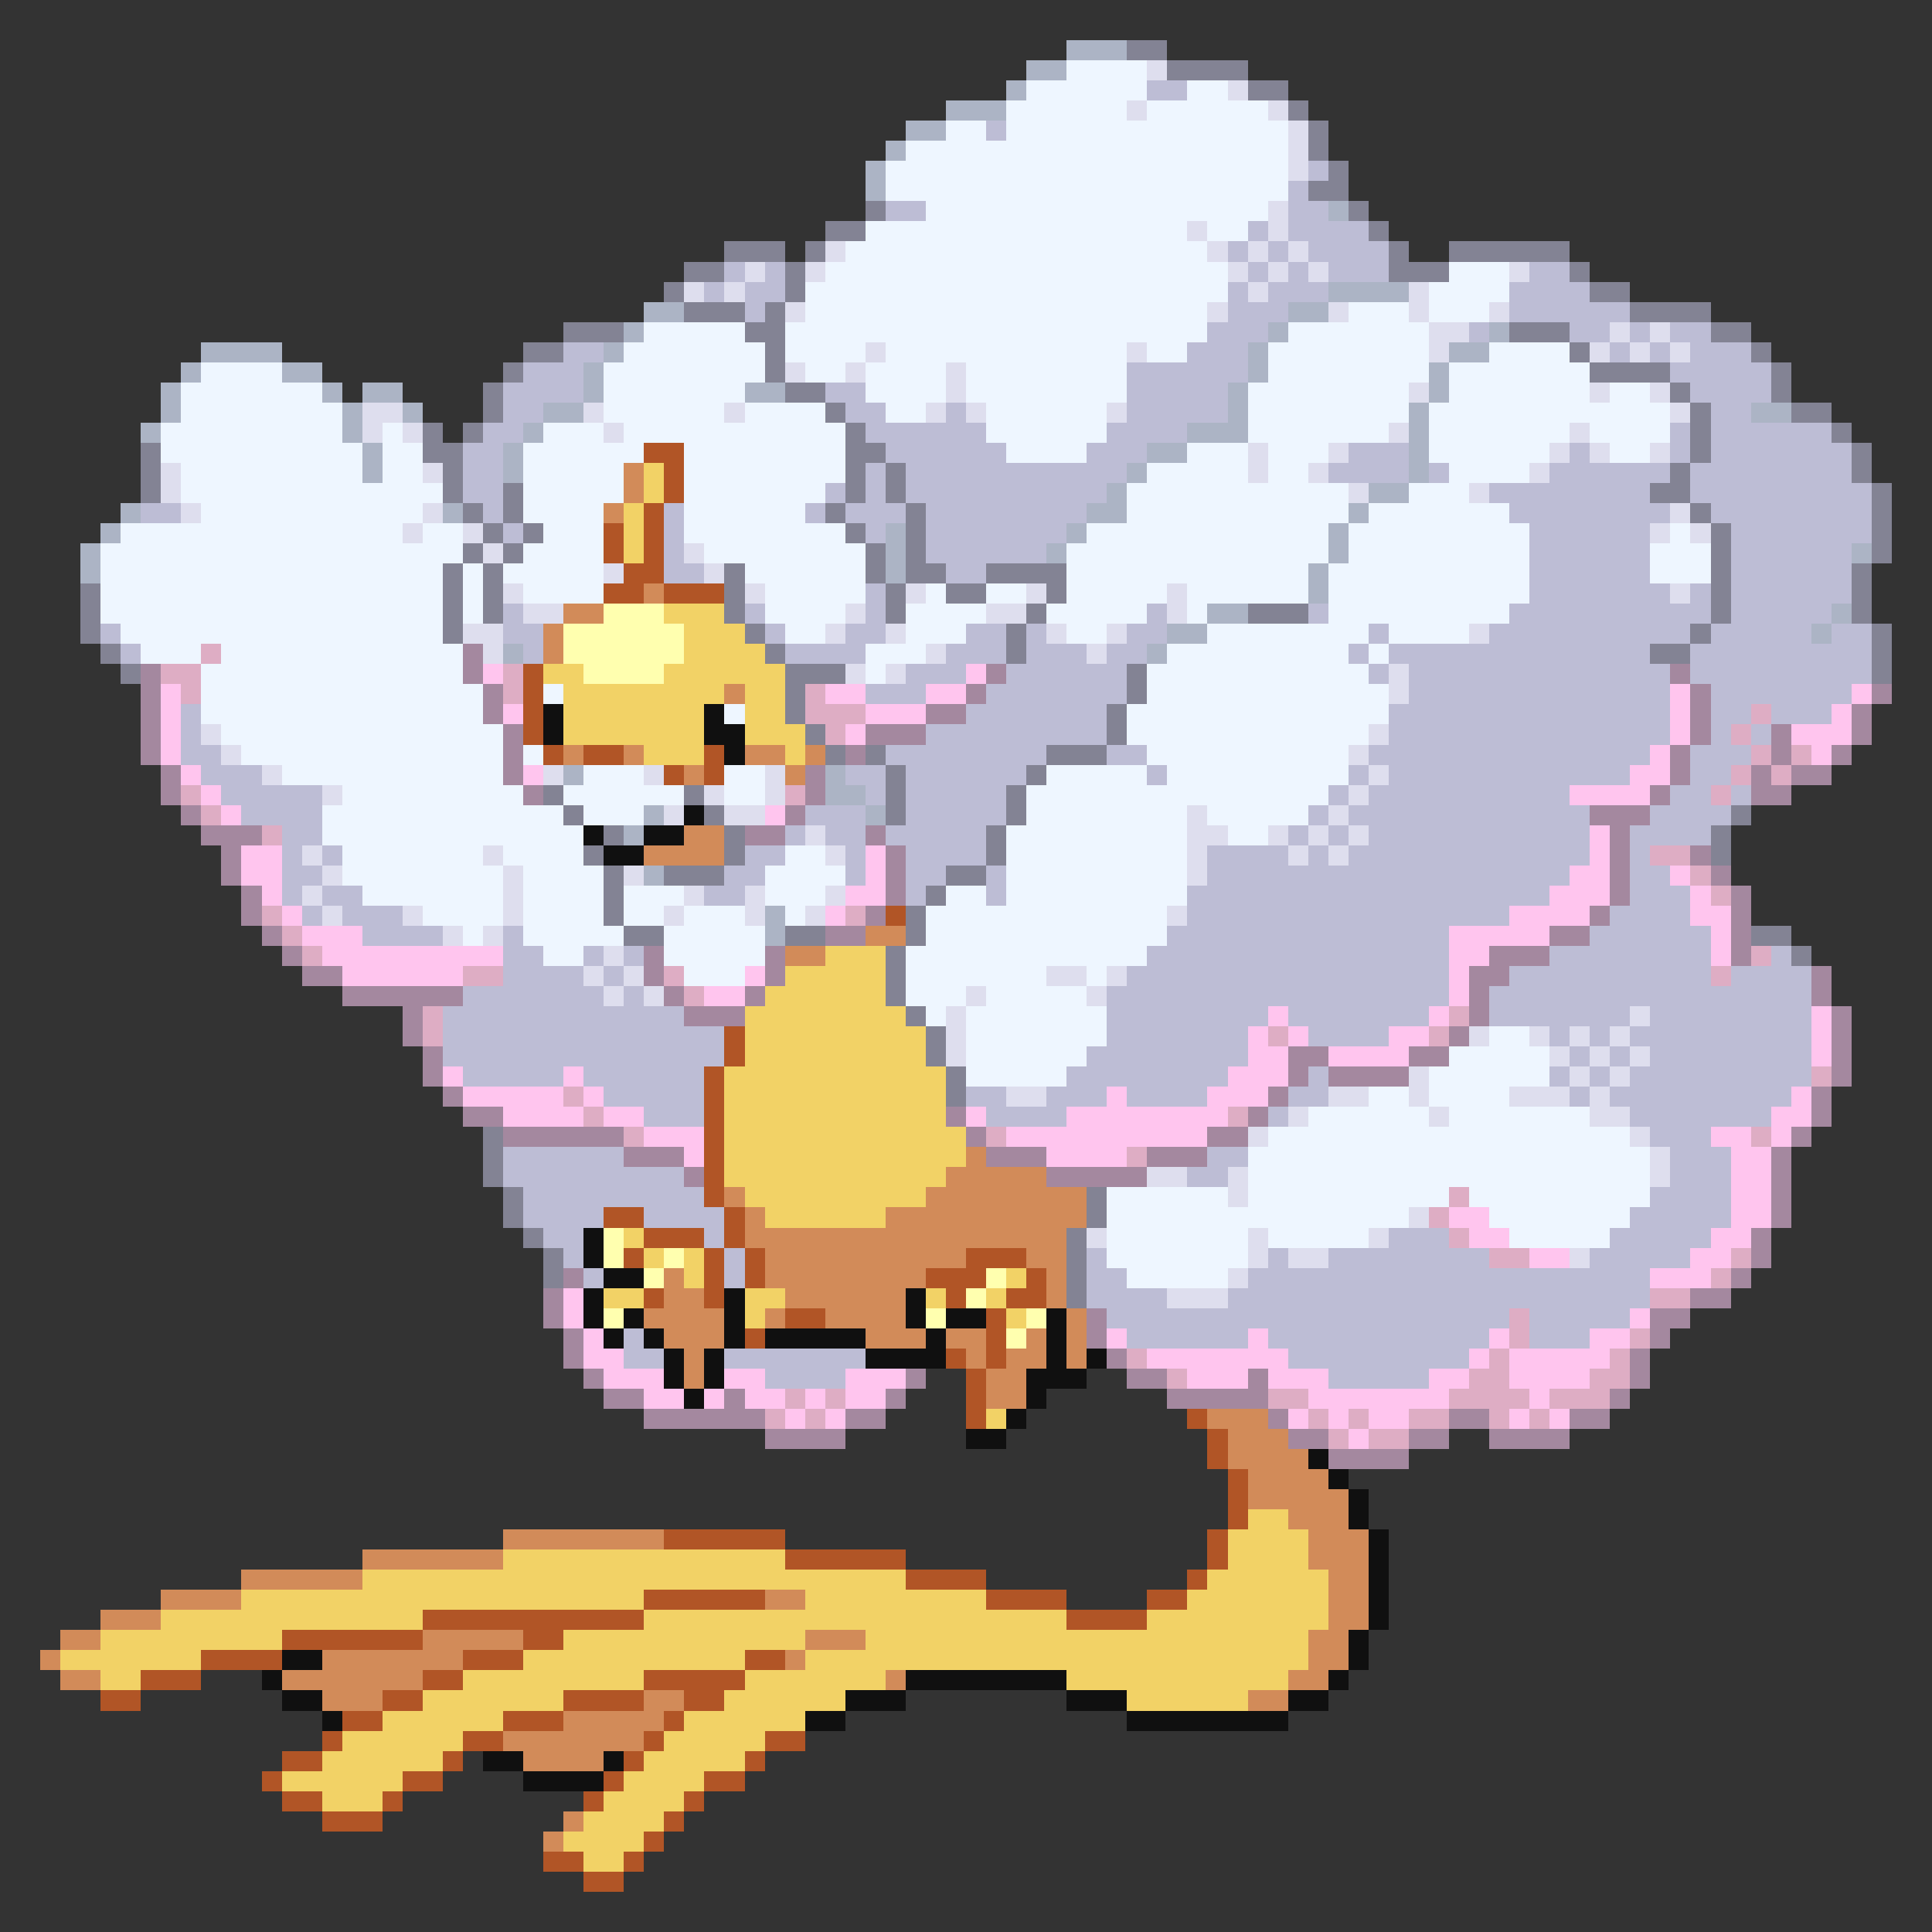 <svg xmlns="http://www.w3.org/2000/svg" viewBox="0 -0.5 96 96" shape-rendering="crispEdges">
<rect x="0" y="-0.5" width="96" height="96" fill="#333333" stroke="none"/>
<path stroke="#acb4c5" d="M53 2h3M51 3h2M50 4h1M47 5h3M45 6h2M44 7h1M43 8h1M43 9h1M66 10h1M66 14h4M32 15h2M64 15h2M31 16h1M63 16h1M74 16h1M10 17h4M30 17h1M62 17h1M72 17h2M9 18h1M14 18h2M29 18h1M62 18h1M71 18h1M8 19h1M16 19h1M18 19h2M29 19h1M37 19h2M61 19h1M71 19h1M8 20h1M17 20h1M20 20h1M27 20h2M61 20h1M70 20h1M87 20h2M7 21h1M17 21h1M26 21h1M59 21h3M70 21h1M18 22h1M25 22h1M57 22h2M70 22h1M18 23h1M25 23h1M56 23h1M70 23h1M55 24h1M68 24h2M6 25h1M22 25h1M54 25h2M67 25h1M5 26h1M44 26h1M53 26h1M66 26h1M4 27h1M44 27h1M52 27h1M66 27h1M92 27h1M4 28h1M44 28h1M65 28h1M65 29h1M60 30h2M91 30h1M58 31h2M90 31h1M25 32h1M57 32h1M28 38h1M41 38h1M41 39h2M32 40h1M43 40h1M31 41h1M32 43h1M38 45h1M38 46h1" />
<path stroke="#838394" d="M56 2h2M58 3h4M62 4h2M64 5h1M65 6h1M65 7h1M66 8h1M65 9h2M43 10h1M67 10h1M41 11h2M68 11h1M36 12h3M40 12h1M69 12h1M72 12h6M34 13h2M39 13h1M69 13h3M78 13h1M33 14h1M39 14h1M79 14h2M34 15h3M38 15h1M81 15h4M28 16h3M37 16h2M75 16h3M85 16h2M26 17h2M38 17h1M78 17h1M87 17h1M25 18h1M38 18h1M79 18h4M88 18h1M24 19h1M39 19h2M83 19h1M88 19h1M24 20h1M41 20h1M84 20h1M89 20h2M21 21h1M23 21h1M42 21h1M84 21h1M91 21h1M7 22h1M21 22h2M42 22h2M84 22h1M92 22h1M7 23h1M22 23h1M42 23h1M44 23h1M83 23h1M92 23h1M7 24h1M22 24h1M25 24h1M42 24h1M44 24h1M82 24h2M93 24h1M23 25h1M25 25h1M41 25h1M45 25h1M84 25h1M93 25h1M24 26h1M26 26h1M42 26h1M45 26h1M85 26h1M93 26h1M23 27h1M25 27h1M43 27h1M45 27h1M85 27h1M93 27h1M22 28h1M24 28h1M36 28h1M43 28h1M45 28h2M49 28h4M85 28h1M92 28h1M4 29h1M22 29h1M24 29h1M36 29h1M44 29h1M47 29h2M52 29h1M85 29h1M92 29h1M4 30h1M22 30h1M24 30h1M36 30h1M44 30h1M51 30h1M62 30h3M85 30h1M92 30h1M4 31h1M22 31h1M37 31h1M50 31h1M84 31h1M93 31h1M5 32h1M38 32h1M50 32h1M82 32h2M93 32h1M6 33h1M39 33h3M56 33h1M93 33h1M39 34h1M56 34h1M39 35h1M55 35h1M40 36h1M55 36h1M41 37h1M43 37h1M52 37h3M44 38h1M51 38h1M27 39h1M34 39h1M44 39h1M50 39h1M28 40h1M35 40h1M44 40h1M50 40h1M86 40h1M30 41h1M36 41h1M49 41h1M85 41h1M29 42h1M36 42h1M49 42h1M85 42h1M30 43h1M33 43h3M47 43h2M30 44h1M46 44h1M30 45h1M45 45h1M31 46h2M39 46h2M45 46h1M87 46h2M44 47h1M89 47h1M44 48h1M44 49h1M45 50h1M46 51h1M46 52h1M47 53h1M47 54h1M24 56h1M24 57h1M24 58h1M25 59h1M54 59h1M25 60h1M54 60h1M26 61h1M53 61h1M27 62h1M53 62h1M27 63h1M53 63h1M53 64h1" />
<path stroke="#eef6ff" d="M53 3h4M51 4h6M59 4h2M50 5h6M57 5h6M47 6h2M50 6h14M45 7h19M44 8h20M44 9h20M46 10h17M43 11h16M60 11h2M42 12h18M41 13h20M72 13h3M40 14h21M71 14h4M40 15h20M67 15h3M71 15h3M32 16h5M39 16h21M64 16h7M31 17h7M39 17h4M44 17h12M57 17h2M63 17h8M74 17h4M10 18h4M30 18h8M40 18h2M43 18h4M48 18h8M63 18h8M72 18h7M9 19h7M30 19h7M43 19h4M48 19h8M62 19h8M72 19h7M80 19h2M9 20h8M30 20h6M37 20h4M44 20h2M49 20h6M62 20h8M71 20h12M8 21h9M19 21h1M27 21h3M31 21h11M49 21h6M62 21h7M71 21h7M79 21h4M8 22h10M19 22h2M26 22h6M34 22h8M50 22h4M59 22h3M63 22h3M71 22h6M80 22h2M9 23h9M19 23h2M26 23h5M34 23h8M57 23h5M63 23h2M72 23h4M9 24h13M26 24h5M34 24h7M56 24h11M70 24h3M10 25h11M26 25h4M34 25h6M56 25h11M68 25h7M6 26h14M21 26h2M27 26h3M34 26h8M54 26h12M67 26h9M83 26h1M5 27h18M26 27h4M35 27h8M53 27h13M67 27h9M82 27h3M5 28h17M23 28h1M25 28h5M37 28h6M53 28h12M66 28h10M82 28h3M5 29h17M23 29h1M26 29h4M38 29h5M46 29h1M49 29h2M53 29h5M59 29h6M66 29h10M5 30h17M23 30h1M38 30h4M45 30h4M52 30h5M59 30h1M66 30h9M6 31h16M39 31h2M45 31h3M53 31h2M60 31h8M69 31h4M7 32h3M11 32h12M43 32h3M58 32h9M68 32h1M10 33h13M43 33h1M57 33h11M10 34h14M27 34h1M57 34h12M10 35h14M36 35h1M56 35h13M11 36h14M56 36h12M12 37h13M26 37h1M57 37h10M14 38h11M29 38h3M36 38h2M52 38h5M58 38h9M17 39h9M28 39h6M36 39h2M51 39h15M16 40h12M29 40h3M51 40h8M60 40h5M16 41h13M50 41h9M61 41h2M17 42h7M25 42h4M39 42h2M50 42h9M17 43h8M26 43h4M38 43h4M50 43h9M18 44h7M26 44h4M31 44h3M38 44h3M47 44h2M50 44h9M21 45h4M26 45h4M31 45h2M34 45h3M39 45h1M46 45h12M23 46h1M26 46h5M33 46h5M46 46h12M27 47h2M33 47h5M45 47h12M34 48h3M45 48h7M54 48h1M45 49h3M49 49h5M46 50h1M48 50h7M48 51h7M74 51h2M48 52h6M72 52h5M48 53h5M71 53h6M68 54h2M71 54h4M65 55h6M72 55h7M63 56h18M62 57h20M62 58h20M55 59h6M62 59h10M73 59h9M55 60h15M74 60h7M55 61h7M63 61h5M75 61h5M55 62h7M56 63h5" />
<path stroke="#dedeee" d="M57 3h1M61 4h1M56 5h1M63 5h1M64 6h1M64 7h1M64 8h1M63 10h1M59 11h1M63 11h1M41 12h1M60 12h1M62 12h1M64 12h1M37 13h1M40 13h1M61 13h1M63 13h1M65 13h1M75 13h1M34 14h1M36 14h1M62 14h1M70 14h1M39 15h1M60 15h1M66 15h1M70 15h1M74 15h1M71 16h2M80 16h1M82 16h1M43 17h1M56 17h1M71 17h1M79 17h1M81 17h1M83 17h1M39 18h1M42 18h1M47 18h1M47 19h1M70 19h1M79 19h1M82 19h1M18 20h2M29 20h1M36 20h1M46 20h1M48 20h1M55 20h1M83 20h1M18 21h1M20 21h1M30 21h1M69 21h1M78 21h1M62 22h1M66 22h1M77 22h1M79 22h1M82 22h1M8 23h1M21 23h1M62 23h1M65 23h1M76 23h1M8 24h1M67 24h1M73 24h1M9 25h1M21 25h1M83 25h1M20 26h1M23 26h1M82 26h1M84 26h1M24 27h1M34 27h1M30 28h1M35 28h1M25 29h1M37 29h1M45 29h1M51 29h1M58 29h1M83 29h1M26 30h2M42 30h1M49 30h2M58 30h1M23 31h2M41 31h1M44 31h1M52 31h1M55 31h1M73 31h1M24 32h1M46 32h1M54 32h1M42 33h1M44 33h1M69 33h1M69 34h1M10 36h1M68 36h1M11 37h1M67 37h1M13 38h1M27 38h1M32 38h1M38 38h1M68 38h1M16 39h1M35 39h1M38 39h1M67 39h1M33 40h1M36 40h2M59 40h1M66 40h1M40 41h1M59 41h2M63 41h1M65 41h1M67 41h1M15 42h1M24 42h1M41 42h1M59 42h1M64 42h1M66 42h1M16 43h1M25 43h1M31 43h1M59 43h1M15 44h1M25 44h1M34 44h1M37 44h1M41 44h1M16 45h1M20 45h1M25 45h1M33 45h1M37 45h1M40 45h1M58 45h1M22 46h1M24 46h1M30 47h1M29 48h1M31 48h1M52 48h2M55 48h1M30 49h1M32 49h1M48 49h1M54 49h1M47 50h1M81 50h1M47 51h1M73 51h1M76 51h1M78 51h1M80 51h1M47 52h1M77 52h1M79 52h1M81 52h1M70 53h1M78 53h1M80 53h1M50 54h2M66 54h2M70 54h1M75 54h3M79 54h1M64 55h1M71 55h1M79 55h2M62 56h1M81 56h1M82 57h1M57 58h2M61 58h1M82 58h1M61 59h1M70 60h1M54 61h1M62 61h1M68 61h1M62 62h1M64 62h2M78 62h1M61 63h1M58 64h3" />
<path stroke="#bdbdd5" d="M57 4h2M49 6h1M65 8h1M64 9h1M44 10h2M64 10h2M62 11h1M64 11h4M61 12h1M63 12h1M65 12h4M36 13h1M38 13h1M62 13h1M64 13h1M66 13h3M76 13h2M35 14h1M37 14h2M61 14h1M63 14h3M75 14h4M37 15h1M61 15h3M75 15h6M60 16h3M73 16h1M78 16h2M81 16h1M83 16h2M28 17h2M59 17h3M80 17h1M82 17h1M84 17h3M26 18h3M56 18h6M83 18h5M25 19h4M41 19h2M56 19h5M84 19h4M25 20h2M42 20h2M47 20h1M56 20h5M85 20h2M24 21h2M43 21h6M55 21h4M83 21h1M85 21h6M23 22h2M44 22h6M54 22h3M67 22h3M78 22h1M83 22h1M85 22h7M23 23h2M43 23h1M45 23h11M66 23h4M71 23h1M77 23h6M84 23h8M23 24h2M41 24h1M43 24h1M45 24h10M74 24h8M84 24h9M7 25h2M24 25h1M33 25h1M40 25h1M42 25h3M46 25h8M75 25h8M85 25h8M25 26h1M33 26h1M43 26h1M46 26h7M76 26h6M86 26h7M33 27h1M46 27h6M76 27h6M86 27h6M33 28h2M47 28h2M76 28h6M86 28h6M43 29h1M76 29h7M84 29h1M86 29h6M25 30h1M37 30h1M43 30h1M57 30h1M65 30h1M75 30h10M86 30h5M5 31h1M25 31h2M38 31h1M42 31h2M48 31h2M51 31h1M56 31h2M68 31h1M74 31h10M85 31h5M91 31h2M6 32h1M26 32h1M39 32h4M47 32h3M51 32h3M55 32h2M67 32h1M69 32h13M84 32h9M45 33h3M50 33h6M68 33h1M70 33h13M84 33h9M43 34h3M49 34h7M70 34h13M85 34h7M9 35h1M48 35h7M69 35h14M85 35h2M88 35h3M9 36h1M46 36h9M69 36h14M85 36h1M87 36h1M9 37h2M44 37h8M55 37h2M68 37h14M84 37h3M10 38h3M42 38h2M45 38h6M57 38h1M67 38h1M69 38h12M84 38h2M11 39h5M43 39h1M45 39h5M66 39h1M68 39h10M83 39h2M86 39h1M12 40h4M40 40h3M45 40h5M65 40h1M67 40h12M82 40h4M14 41h2M39 41h1M41 41h2M44 41h5M64 41h1M66 41h1M68 41h11M81 41h4M14 42h1M16 42h1M37 42h2M42 42h1M45 42h4M60 42h4M65 42h1M67 42h12M81 42h1M14 43h2M36 43h2M42 43h1M45 43h2M49 43h1M60 43h18M81 43h2M14 44h1M16 44h2M35 44h2M45 44h1M49 44h1M59 44h18M81 44h3M15 45h1M17 45h3M59 45h16M80 45h4M18 46h4M25 46h1M58 46h14M79 46h6M25 47h2M29 47h1M31 47h1M57 47h15M77 47h8M88 47h1M25 48h4M30 48h1M56 48h16M75 48h10M86 48h4M23 49h7M31 49h1M55 49h17M74 49h16M22 50h12M55 50h8M64 50h7M74 50h7M82 50h8M22 51h14M55 51h7M65 51h4M77 51h1M79 51h1M81 51h9M22 52h14M54 52h8M78 52h1M80 52h1M82 52h8M23 53h5M29 53h6M53 53h8M65 53h1M77 53h1M79 53h1M81 53h9M30 54h5M48 54h2M52 54h3M56 54h4M64 54h2M78 54h1M80 54h9M32 55h3M49 55h4M63 55h1M81 55h7M82 56h3M25 57h6M60 57h2M83 57h3M25 58h9M59 58h2M83 58h3M26 59h9M82 59h4M26 60h4M32 60h4M81 60h5M27 61h2M35 61h1M69 61h3M80 61h5M28 62h1M36 62h1M54 62h1M63 62h1M66 62h8M79 62h5M29 63h1M36 63h1M54 63h2M62 63h20M54 64h4M61 64h21M55 65h20M76 65h5M31 66h1M56 66h6M63 66h11M76 66h3M31 67h2M36 67h7M64 67h9M38 68h4M66 68h5" />
<path stroke="#b15526" d="M32 22h2M33 23h1M33 24h1M32 25h1M30 26h1M32 26h1M30 27h1M32 27h1M31 28h2M30 29h2M33 29h3M26 33h1M26 34h1M26 35h1M26 36h1M27 37h1M29 37h2M35 37h1M33 38h1M35 38h1M44 45h1M36 51h1M36 52h1M35 53h1M35 54h1M35 55h1M35 56h1M35 57h1M35 58h1M35 59h1M30 60h2M36 60h1M32 61h3M36 61h1M31 62h1M35 62h1M37 62h1M48 62h3M35 63h1M37 63h1M46 63h3M51 63h1M32 64h1M35 64h1M47 64h1M50 64h2M39 65h2M49 65h1M37 66h1M49 66h1M47 67h1M49 67h1M48 68h1M48 69h1M48 70h1M59 70h1M60 71h1M60 72h1M61 73h1M61 74h1M61 75h1M33 76h6M60 76h1M39 77h6M60 77h1M45 78h4M59 78h1M32 79h6M49 79h4M57 79h2M21 80h11M53 80h4M14 81h7M26 81h2M10 82h4M23 82h3M37 82h2M7 83h3M21 83h2M32 83h5M5 84h2M19 84h2M28 84h4M34 84h2M17 85h2M25 85h3M33 85h1M16 86h1M23 86h2M32 86h1M38 86h2M14 87h2M22 87h1M31 87h1M37 87h1M13 88h1M20 88h2M30 88h1M35 88h2M14 89h2M19 89h1M29 89h1M34 89h1M16 90h3M33 90h1M32 91h1M27 92h2M31 92h1M29 93h2" />
<path stroke="#d28b59" d="M31 23h1M31 24h1M30 25h1M32 29h1M28 30h2M27 31h1M27 32h1M36 34h1M28 37h1M31 37h1M37 37h2M40 37h1M34 38h1M39 38h1M34 41h2M32 42h4M43 46h2M39 47h2M48 57h1M47 58h5M36 59h1M46 59h8M37 60h1M44 60h10M37 61h16M38 62h10M51 62h2M33 63h1M38 63h8M52 63h1M33 64h2M39 64h6M52 64h1M32 65h4M38 65h1M41 65h4M53 65h1M33 66h3M43 66h3M47 66h2M51 66h1M53 66h1M34 67h1M48 67h1M50 67h2M53 67h1M34 68h1M49 68h2M49 69h2M60 70h3M61 71h3M61 72h4M62 73h4M62 74h5M64 75h3M25 76h8M65 76h3M18 77h7M65 77h3M12 78h6M66 78h2M8 79h4M38 79h2M66 79h2M5 80h3M66 80h2M3 81h2M21 81h5M40 81h3M65 81h2M2 82h1M16 82h7M39 82h1M65 82h2M3 83h2M14 83h7M44 83h1M64 83h2M16 84h3M32 84h2M62 84h2M28 85h5M25 86h7M26 87h4M28 90h1M27 91h1" />
<path stroke="#f2d266" d="M32 23h1M32 24h1M31 25h1M31 26h1M31 27h1M33 30h3M34 31h3M34 32h4M27 33h2M33 33h6M28 34h8M37 34h2M28 35h7M37 35h2M28 36h7M37 36h3M32 37h3M39 37h1M41 47h3M39 48h5M38 49h6M37 50h8M37 51h9M37 52h9M36 53h11M36 54h11M36 55h11M36 56h12M36 57h12M36 58h11M37 59h9M38 60h6M31 61h1M32 62h1M34 62h1M34 63h1M50 63h1M30 64h2M37 64h2M46 64h1M49 64h1M37 65h1M50 65h1M49 70h1M62 75h2M61 76h4M25 77h14M61 77h4M18 78h27M60 78h6M12 79h20M40 79h9M59 79h7M8 80h13M32 80h21M57 80h9M5 81h9M28 81h12M43 81h22M3 82h7M26 82h11M40 82h25M5 83h2M23 83h9M37 83h7M53 83h11M21 84h7M36 84h6M56 84h6M19 85h6M34 85h6M17 86h6M33 86h5M16 87h6M32 87h5M14 88h6M31 88h4M16 89h3M30 89h4M29 90h4M28 91h4M29 92h2" />
<path stroke="#ffffaf" d="M30 30h3M28 31h6M28 32h6M29 33h4M30 61h1M30 62h1M33 62h1M32 63h1M49 63h1M48 64h1M30 65h1M46 65h1M51 65h1M50 66h1" />
<path stroke="#deadc4" d="M10 32h1M8 33h2M25 33h1M9 34h1M25 34h1M40 34h1M40 35h3M87 35h1M41 36h1M86 36h1M87 37h1M89 37h1M86 38h1M88 38h1M9 39h1M39 39h1M85 39h1M10 40h1M13 41h1M82 42h2M84 43h1M85 44h1M13 45h1M42 45h1M14 46h1M15 47h1M87 47h1M23 48h2M33 48h1M85 48h1M34 49h1M21 50h1M72 50h1M21 51h1M63 51h1M71 51h1M90 53h1M28 54h1M29 55h1M61 55h1M31 56h1M49 56h1M87 56h1M56 57h1M72 59h1M71 60h1M72 61h1M74 62h2M86 62h1M85 63h1M82 64h2M75 65h1M75 66h1M81 66h1M56 67h1M74 67h1M80 67h1M58 68h1M73 68h2M79 68h2M39 69h1M41 69h1M63 69h2M72 69h4M77 69h3M38 70h1M40 70h1M65 70h1M67 70h1M70 70h2M74 70h1M76 70h1M66 71h1M68 71h2" />
<path stroke="#a4889f" d="M23 32h1M7 33h1M23 33h1M49 33h1M83 33h1M7 34h1M24 34h1M48 34h1M84 34h1M93 34h1M7 35h1M24 35h1M46 35h2M84 35h1M92 35h1M7 36h1M25 36h1M43 36h3M84 36h1M88 36h1M92 36h1M7 37h1M25 37h1M42 37h1M83 37h1M88 37h1M91 37h1M8 38h1M25 38h1M40 38h1M83 38h1M87 38h1M89 38h2M8 39h1M26 39h1M40 39h1M82 39h1M87 39h2M9 40h1M39 40h1M79 40h3M10 41h3M37 41h2M43 41h1M80 41h1M11 42h1M44 42h1M80 42h1M84 42h1M11 43h1M44 43h1M80 43h1M85 43h1M12 44h1M44 44h1M80 44h1M86 44h1M12 45h1M43 45h1M79 45h1M86 45h1M13 46h1M41 46h2M77 46h2M86 46h1M14 47h1M32 47h1M38 47h1M74 47h3M86 47h1M15 48h2M32 48h1M38 48h1M73 48h2M90 48h1M17 49h6M33 49h1M37 49h1M73 49h1M90 49h1M20 50h1M34 50h3M73 50h1M91 50h1M20 51h1M72 51h1M91 51h1M21 52h1M64 52h2M70 52h2M91 52h1M21 53h1M64 53h1M66 53h4M91 53h1M22 54h1M63 54h1M90 54h1M23 55h2M47 55h1M62 55h1M90 55h1M25 56h6M48 56h1M60 56h2M89 56h1M31 57h3M49 57h3M57 57h3M88 57h1M34 58h1M52 58h5M88 58h1M88 59h1M88 60h1M87 61h1M87 62h1M28 63h1M86 63h1M27 64h1M84 64h2M27 65h1M54 65h1M82 65h2M28 66h1M54 66h1M82 66h1M28 67h1M55 67h1M81 67h1M29 68h1M45 68h1M56 68h2M62 68h1M81 68h1M30 69h2M36 69h1M44 69h1M58 69h5M80 69h1M32 70h6M42 70h2M63 70h1M72 70h2M78 70h2M38 71h4M64 71h2M70 71h2M74 71h4M66 72h4" />
<path stroke="#ffc5ee" d="M24 33h1M48 33h1M8 34h1M41 34h2M46 34h2M83 34h1M92 34h1M8 35h1M25 35h1M43 35h3M83 35h1M91 35h1M8 36h1M42 36h1M83 36h1M89 36h3M8 37h1M82 37h1M90 37h1M9 38h1M26 38h1M81 38h2M10 39h1M78 39h4M11 40h1M38 40h1M79 41h1M12 42h2M43 42h1M79 42h1M12 43h2M43 43h1M78 43h2M83 43h1M13 44h1M42 44h2M77 44h3M84 44h1M14 45h1M41 45h1M75 45h4M84 45h2M15 46h3M72 46h5M85 46h1M16 47h9M72 47h2M85 47h1M17 48h6M37 48h1M72 48h1M35 49h2M72 49h1M63 50h1M71 50h1M90 50h1M62 51h1M64 51h1M69 51h2M90 51h1M62 52h2M66 52h4M90 52h1M22 53h1M28 53h1M61 53h3M23 54h5M29 54h1M55 54h1M60 54h3M89 54h1M25 55h4M30 55h2M48 55h1M53 55h8M88 55h2M32 56h3M50 56h10M85 56h2M88 56h1M34 57h1M52 57h4M86 57h2M86 58h2M86 59h2M72 60h2M86 60h2M73 61h2M85 61h2M76 62h2M84 62h2M82 63h3M28 64h1M28 65h1M81 65h1M29 66h1M55 66h1M62 66h1M74 66h1M79 66h2M29 67h2M57 67h7M73 67h1M75 67h5M30 68h3M36 68h2M42 68h3M59 68h3M63 68h3M71 68h2M75 68h4M32 69h2M35 69h1M37 69h2M40 69h1M42 69h2M65 69h7M76 69h1M39 70h1M41 70h1M64 70h1M66 70h1M68 70h2M75 70h1M77 70h1M67 71h1" />
<path stroke="#101010" d="M27 35h1M35 35h1M27 36h1M35 36h2M36 37h1M34 40h1M29 41h1M32 41h2M30 42h2M29 61h1M29 62h1M30 63h2M29 64h1M36 64h1M45 64h1M29 65h1M31 65h1M36 65h1M45 65h1M47 65h2M52 65h1M30 66h1M32 66h1M36 66h1M38 66h5M46 66h1M52 66h1M33 67h1M35 67h1M43 67h4M52 67h1M54 67h1M33 68h1M35 68h1M51 68h3M34 69h1M51 69h1M50 70h1M48 71h2M65 72h1M66 73h1M67 74h1M67 75h1M68 76h1M68 77h1M68 78h1M68 79h1M68 80h1M67 81h1M14 82h2M67 82h1M13 83h1M45 83h8M66 83h1M14 84h2M42 84h3M53 84h3M64 84h2M16 85h1M40 85h2M56 85h8M24 87h2M30 87h1M26 88h4" />
</svg>